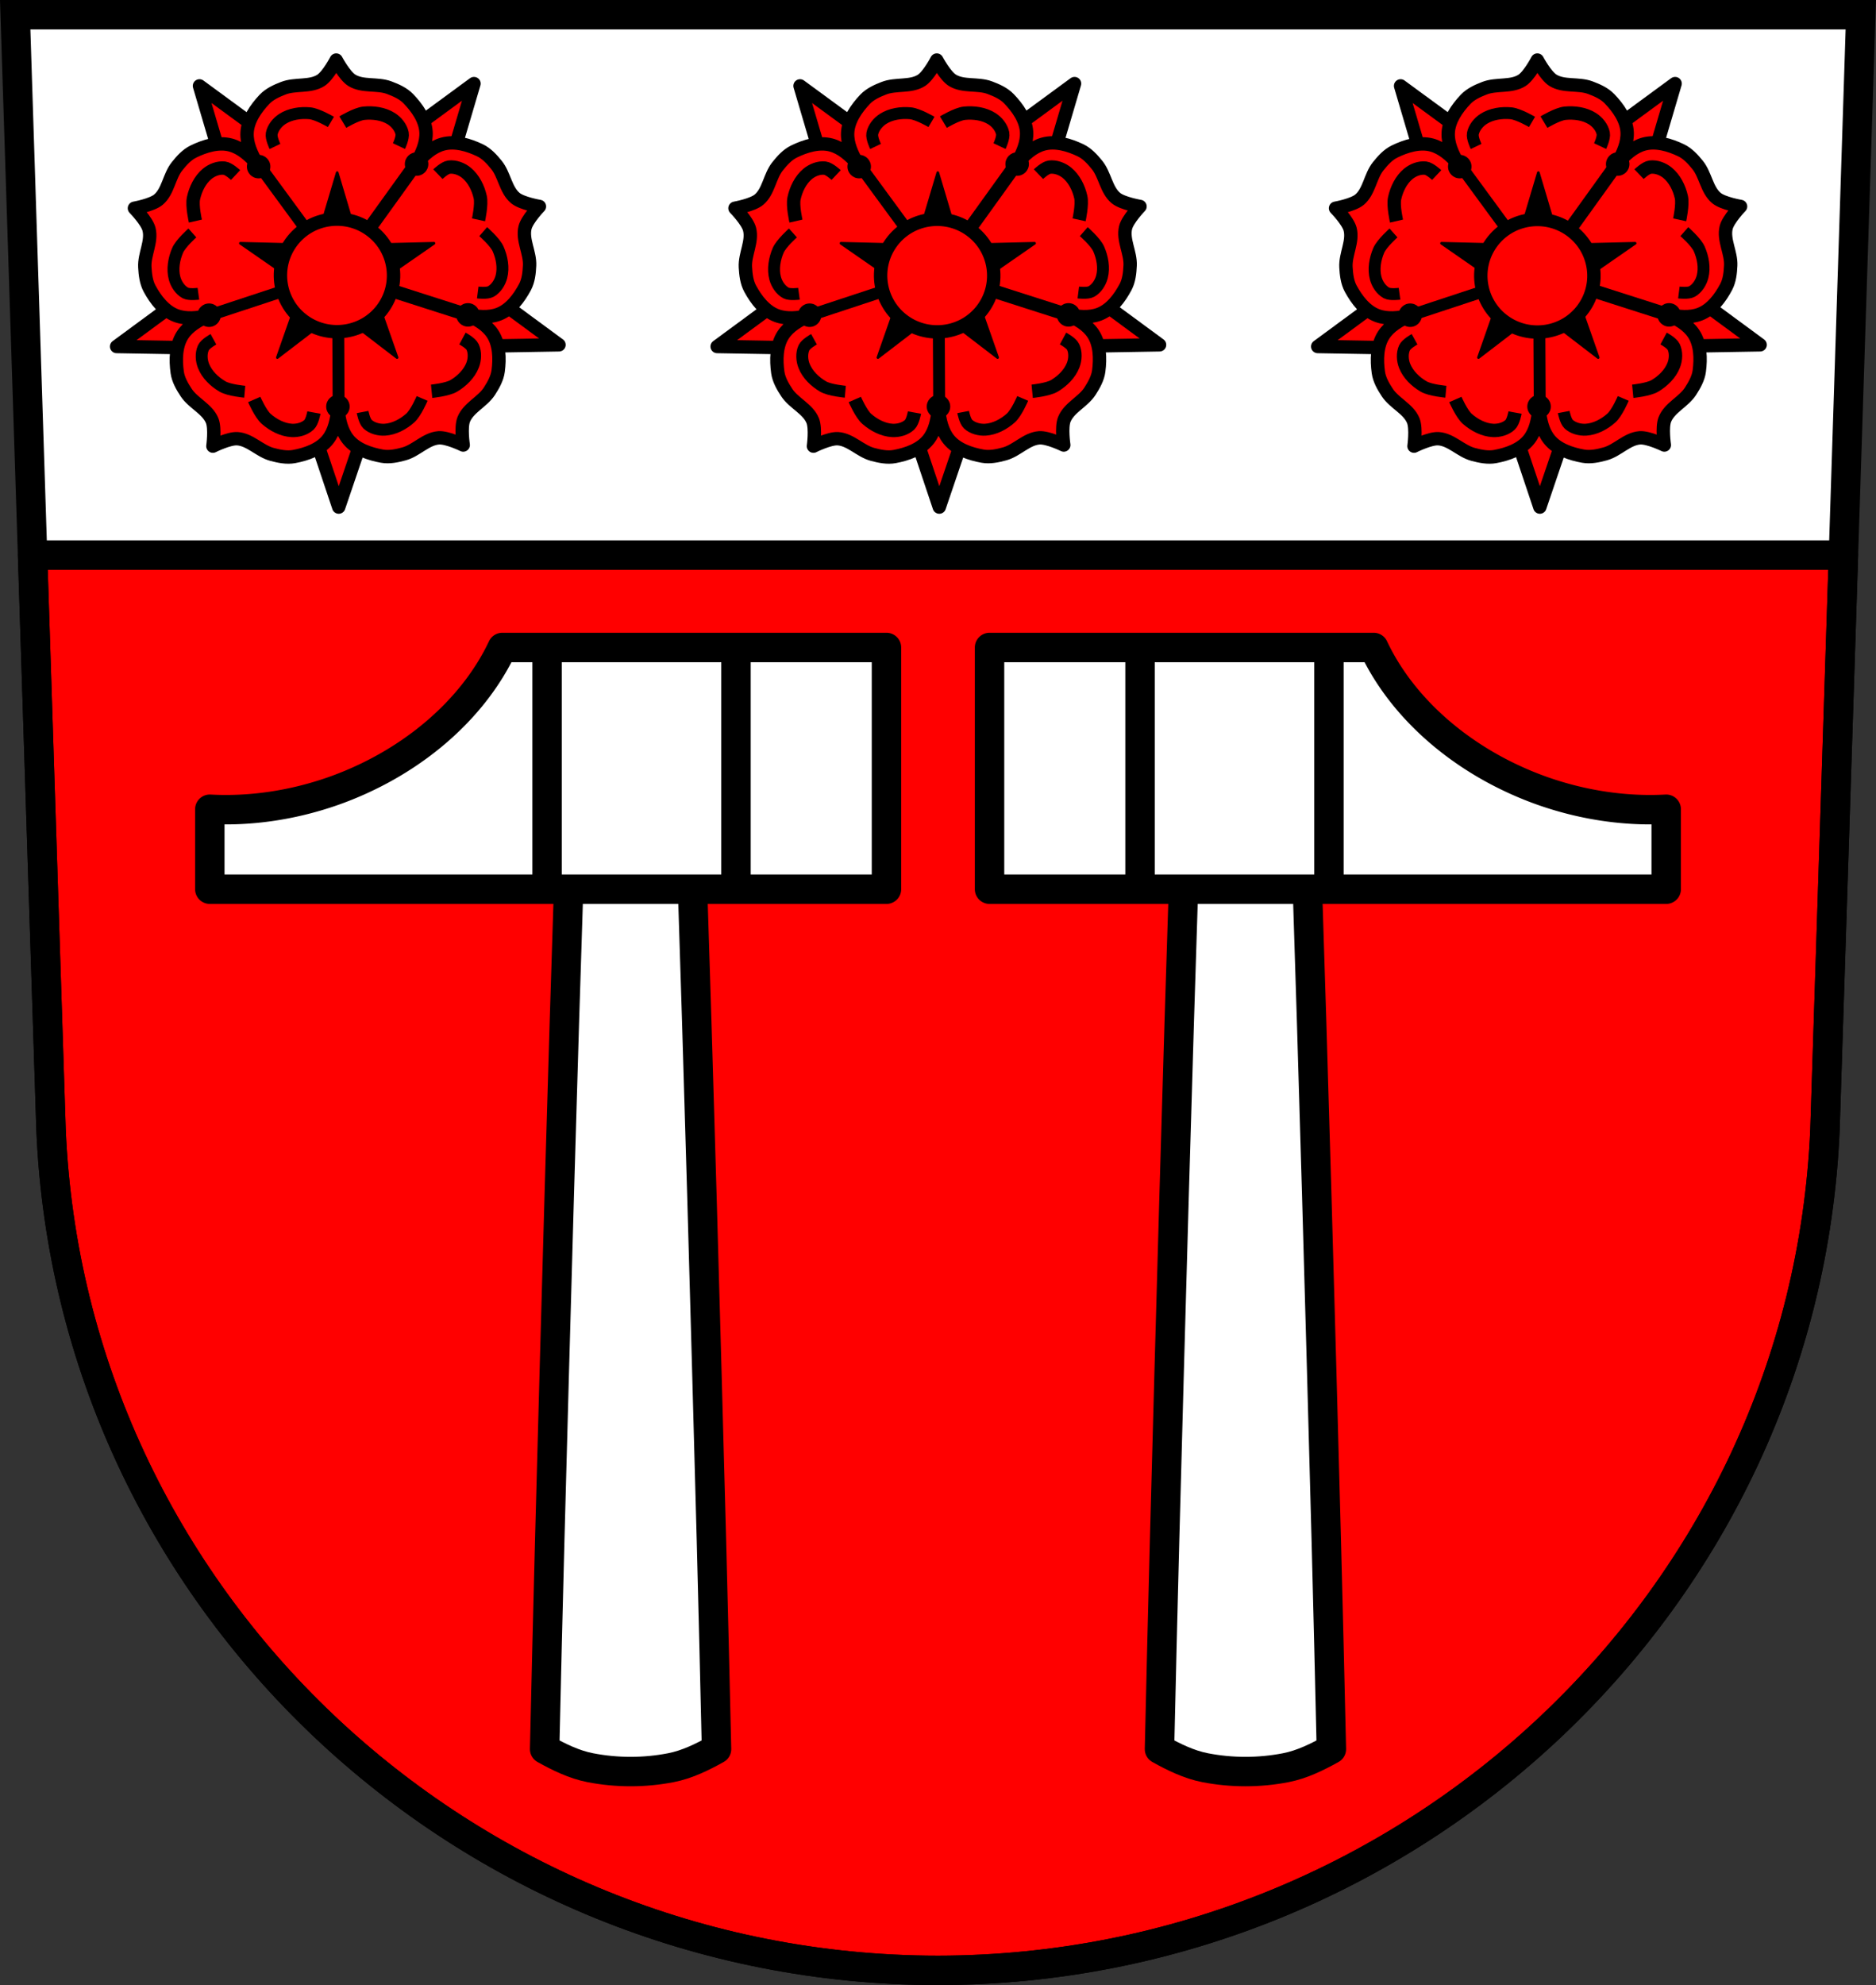 <svg xmlns="http://www.w3.org/2000/svg" xmlns:xlink="http://www.w3.org/1999/xlink" width="701.334" height="741.77" viewBox="0 0 701.342 741.764"><rect x="0" y="0" width="701.342" height="741.764" fill="#333333" stroke="none"/><defs><path id="a" d="m-1459.04 398.1 56.34-40.92 6.643 20.15 6.651 20.14-69.63.636zm116.81 84.09-21.522-66.25 21.2-.095 21.21-.1-20.883 66.44zm-50.866-155.11-22.14-66.06 56.34 40.954-17.1 12.547-17.1 12.547zm97.21 69.975 6.456-20.21 6.459-20.2 56.711 40.43-69.64-.015zm-31.419-95.21 55.947-41.463-21.514 66.25-17.218-12.392-17.218-12.392" style="fill:gold;fill-rule:evenodd;stroke:#000;stroke-width:3.898;stroke-linejoin:round"/><path id="b" d="M-1391.72 422.04s-8.199-.724-11.641-2.732c-4.228-2.462-8.169-6.223-9.972-10.778-1.172-2.96-1.396-6.659-.063-9.547.957-2.083 5.249-4.442 5.249-4.442" style="fill:none;stroke:#000;stroke-width:6.238"/><path id="c" d="M-1298.72 425.55s-3.223 7.574-6.193 10.232c-3.646 3.26-8.439 5.846-13.318 6.148-3.177.199-6.761-.732-9.1-2.891-1.683-1.554-2.601-6.366-2.601-6.366" style="fill:none;stroke:#000;stroke-width:6.238"/><path id="d" d="M-1419.19 338.82s-6.157 5.464-7.729 9.127c-1.932 4.496-2.861 9.864-1.598 14.589.82 3.076 2.842 6.175 5.627 7.712 2.01 1.104 6.864.444 6.864.444" style="fill:none;stroke:#000;stroke-width:6.238"/><path id="e" d="M-1266.69 338.13s6.207 5.408 7.815 9.06c1.977 4.476 2.952 9.836 1.735 14.573-.791 3.083-2.785 6.204-5.56 7.762-1.999 1.123-6.853.507-6.853.507" style="fill:none;stroke:#000;stroke-width:6.238"/><path id="f" d="M-1346.55 280.63s-7.097-4.168-11.07-4.535c-4.863-.452-10.261.323-14.368 2.988-2.67 1.73-4.998 4.609-5.591 7.74-.428 2.252 1.7 6.668 1.7 6.668" style="fill:none;stroke:#000;stroke-width:6.238"/><path id="g" d="m-1410.35 382.05 71.53-23.601" style="fill:none;stroke:#000;stroke-width:6.238"/><path id="h" d="m-1384.9 302.42 45.817 62.47" style="fill:none;stroke:#000;stroke-width:6.238"/><path id="i" d="m-1342.5 430.89-.345-72.24" style="fill:none;stroke:#000;stroke-width:6.238"/></defs><path style="fill:#fff;fill-rule:evenodd;stroke:none;stroke-width:11;stroke-opacity:1" d="m5.68 5.493 13.398 416.629c7.415 175.252 153.921 314.05 331.593 314.148 177.512-.215 324.073-139.063 331.593-314.148l13.398-416.63H350.68z"/><path style="opacity:1;fill:red;fill-opacity:1;fill-rule:nonzero;stroke:#000;stroke-width:11;stroke-linecap:round;stroke-linejoin:round;stroke-miterlimit:4;stroke-dasharray:none;stroke-dashoffset:0;stroke-opacity:1" d="m12.174 207.411 6.904 214.712c7.415 175.251 153.92 314.05 331.592 314.148 177.512-.215 324.073-139.063 331.593-314.148l6.905-214.712H12.174z"/><path style="fill:none;fill-rule:evenodd;stroke:#000;stroke-width:11;stroke-opacity:1" d="m5.68 5.493 13.398 416.629c7.415 175.252 153.921 314.05 331.593 314.148 177.512-.215 324.073-139.063 331.593-314.148l13.398-416.63H350.68z"/><path transform="translate(813.447 11.993) scale(1)" d="M-600.385 304.553c-2.835 86.51-5.243 173.032-7.558 259.556-.692 25.829-1.29 51.66-1.891 77.49 5.363 2.985 11.002 5.753 17.01 6.93 9.892 1.938 20.348 1.938 30.24 0 6.008-1.177 11.647-3.945 17.01-6.93-.602-25.83-1.2-51.661-1.89-77.49-2.317-86.524-4.726-173.047-7.561-259.556h-22.68z" style="fill:#fff;fill-rule:evenodd;stroke:#000;stroke-width:11;stroke-linecap:butt;stroke-linejoin:round;stroke-miterlimit:4;stroke-dasharray:none;stroke-opacity:1"/><path transform="translate(813.447 11.993) scale(1)" d="M-625.656 229.947a74.327 96.858 70.156 0 1-63.196 53.635 74.327 96.858 70.156 0 1-46.156 6.813v29.873h252.967v-90.32h-143.615z" style="opacity:1;fill:#fff;fill-opacity:1;fill-rule:nonzero;stroke:#000;stroke-width:11;stroke-linecap:round;stroke-linejoin:round;stroke-miterlimit:4;stroke-dasharray:none;stroke-dashoffset:0;stroke-opacity:1"/><path d="M-584.333 271.997v90.32M-513.708 271.997v90.32" style="fill:#fff;fill-rule:evenodd;stroke:#000;stroke-width:11;stroke-linecap:butt;stroke-linejoin:miter;stroke-miterlimit:4;stroke-dasharray:none;stroke-opacity:1" transform="translate(788.857 -30.057) scale(1)"/><g style="stroke-width:11;stroke-miterlimit:4;stroke-dasharray:none"><path style="fill:#fff;fill-rule:evenodd;stroke:#000;stroke-width:11;stroke-linecap:butt;stroke-linejoin:round;stroke-miterlimit:4;stroke-dasharray:none;stroke-opacity:1" d="M-70.461 265.52c-2.835 86.51-5.243 173.032-7.559 259.557-.69 25.829-1.288 51.66-1.89 77.49 5.363 2.985 11.001 5.753 17.01 6.93 9.892 1.938 20.348 1.938 30.24 0 6.008-1.177 11.646-3.945 17.01-6.93-.602-25.83-1.2-51.661-1.891-77.49-2.316-86.525-4.725-173.047-7.56-259.557h-22.68z" transform="matrix(-1 0 0 1 417.825 51.026)"/><path style="opacity:1;fill:#fff;fill-opacity:1;fill-rule:nonzero;stroke:#000;stroke-width:11;stroke-linecap:round;stroke-linejoin:round;stroke-miterlimit:4;stroke-dasharray:none;stroke-dashoffset:0;stroke-opacity:1" d="M-95.733 190.915a74.327 96.858 70.156 0 1-63.195 53.635 74.327 96.858 70.156 0 1-46.156 6.812v29.873H47.883v-90.32H-95.733z" transform="matrix(-1 0 0 1 417.825 51.026)"/><path style="fill:#fff;fill-rule:evenodd;stroke:#000;stroke-width:11;stroke-linecap:butt;stroke-linejoin:miter;stroke-miterlimit:4;stroke-dasharray:none;stroke-opacity:1" d="M-78.999 190.915v90.32M-8.374 190.915v90.32" transform="matrix(-1 0 0 1 417.825 51.026)"/></g><use xlink:href="#a" width="701.33" height="741.77" transform="matrix(.713 0 0 .713 1308.318 -154.54)"/><g style="fill:red;fill-opacity:1;stroke:#000;stroke-width:7.648;stroke-linejoin:round;stroke-miterlimit:4;stroke-dasharray:none"><path d="m615.51 278.15-48.655 35.67 32.04 20.671zM458.59 279.47l48.656 35.67-32.04 20.671zM664.1 427.41l-48.597-35.749-10.135 36.754zM411.22 428.38l48.597-35.749 10.135 36.754zM538.19 520.12l-19.18-57.2 38.09 1.587z" style="fill:red;fill-opacity:1;stroke-width:7.648;stroke-miterlimit:4;stroke-dasharray:none" transform="matrix(.654 0 0 .654 -.825 -150.684)"/></g><path style="fill:red;fill-opacity:1;fill-rule:evenodd;stroke:#000;stroke-width:5;stroke-linecap:round;stroke-linejoin:round;stroke-miterlimit:4;stroke-dasharray:none" d="M304.11 166.706s.925-6.597-.277-9.542c-1.8-4.397-7.076-6.491-9.694-10.459-1.516-2.3-2.979-4.82-3.361-7.55-.65-4.655-.579-10.014 1.98-13.96 2.211-3.406 5.849-5.463 9.681-7.232-4.131.863-8.278 1.373-12.084-.047-4.403-1.643-7.65-5.911-9.897-10.036-1.315-2.419-1.642-5.315-1.795-8.067-.259-4.744 2.736-9.571 1.563-14.173-.784-3.084-5.455-7.837-5.455-7.837s6.557-1.16 8.987-3.214c3.627-3.07 3.974-8.735 6.944-12.45 1.718-2.154 3.661-4.322 6.137-5.53 4.225-2.058 9.344-3.643 13.884-2.426 3.92 1.054 7.003 3.877 9.865 6.98-2.1-3.664-3.866-7.452-3.693-11.511.2-4.696 3.25-9.105 6.476-12.522 1.892-2 4.546-3.204 7.118-4.195 4.434-1.714 9.942-.351 13.959-2.89 2.69-1.7 5.763-7.61 5.763-7.61s3.133 5.879 5.835 7.556c4.043 2.504 9.534 1.09 13.987 2.761 2.58.969 5.243 2.147 7.153 4.131 3.265 3.384 6.358 7.765 6.603 12.463.213 4.08-1.542 7.911-3.621 11.614 2.851-3.15 5.916-6.03 9.858-7.125 4.526-1.259 9.663.284 13.903 2.302 2.487 1.184 4.453 3.336 6.188 5.475 2.997 3.689 3.406 9.344 7.059 12.39 2.446 2.034 9.014 3.133 9.014 3.133s-4.629 4.793-5.384 7.879c-1.128 4.616 1.911 9.413 1.697 14.158-.124 2.752-.42 5.65-1.717 8.084-2.21 4.146-5.42 8.443-9.806 10.122-3.79 1.456-7.943.98-12.082.155 3.85 1.733 7.505 3.757 9.749 7.14 2.596 3.916 2.72 9.28 2.114 13.94-.355 2.732-1.798 5.27-3.289 7.58-2.58 3.988-7.834 6.126-9.592 10.54-1.178 2.955-.191 9.547-.191 9.547s-5.988-2.921-9.166-2.686c-4.738.351-8.356 4.726-12.938 5.988-2.65.732-5.503 1.342-8.215.863-4.628-.82-9.7-2.549-12.66-6.202-2.554-3.158-3.387-7.258-3.883-11.448-.457 4.195-1.252 8.303-3.775 11.477-2.92 3.681-7.975 5.455-12.6 6.313-2.705.504-5.56-.082-8.223-.79-4.59-1.222-8.25-5.562-12.99-5.873-3.174-.207-9.13 2.769-9.13 2.769z"/><use xlink:href="#b" width="701.33" height="741.77" transform="matrix(.713 0 0 .713 1308.318 -154.54)"/><path d="M319.566 149.268s2.348 5.384 4.484 7.257c2.622 2.303 6.057 4.118 9.54 4.309 2.266.122 4.816-.566 6.47-2.121 1.19-1.12 1.81-4.56 1.81-4.56" style="fill:none;stroke:#000;stroke-width:5;stroke-linejoin:round;stroke-miterlimit:4;stroke-dasharray:none"/><use xlink:href="#c" width="701.33" height="741.77" transform="matrix(.713 0 0 .713 1308.318 -154.54)"/><path d="M385.882 146.201s5.843-.57 8.287-2.023c2.997-1.782 5.785-4.488 7.04-7.747.816-2.118.95-4.756-.018-6.81-.7-1.479-3.774-3.133-3.774-3.133" style="fill:none;stroke:#000;stroke-width:5;stroke-linejoin:round;stroke-miterlimit:4;stroke-dasharray:none"/><use xlink:href="#d" width="701.33" height="741.77" transform="matrix(.713 0 0 .713 1308.318 -154.54)"/><path d="M297.567 82.608s-1.314-5.728-.713-8.5c.736-3.411 2.416-6.914 5.105-9.139 1.75-1.447 4.208-2.412 6.462-2.147 1.623.191 4.169 2.581 4.169 2.581" style="fill:none;stroke:#000;stroke-width:5;stroke-linejoin:round;stroke-miterlimit:4;stroke-dasharray:none"/><use xlink:href="#e" width="701.33" height="741.77" transform="matrix(.713 0 0 .713 1308.318 -154.54)"/><path d="M403.416 82.137s1.261-5.735.636-8.506c-.768-3.405-2.48-6.89-5.19-9.093-1.763-1.434-4.229-2.376-6.484-2.09-1.621.205-4.144 2.621-4.144 2.621" style="fill:none;stroke:#000;stroke-width:5;stroke-linejoin:round;stroke-miterlimit:4;stroke-dasharray:none"/><use xlink:href="#f" width="701.33" height="741.77" transform="matrix(.713 0 0 .713 1308.318 -154.54)"/><path d="M352.685 45.62s5.035-3.021 7.858-3.31c3.468-.352 7.32.165 10.265 2.035 1.915 1.217 3.594 3.259 4.04 5.483.321 1.604-1.166 4.762-1.166 4.762" style="fill:none;stroke:#000;stroke-width:5;stroke-linejoin:round;stroke-miterlimit:4;stroke-dasharray:none"/><use xlink:href="#g" width="701.33" height="741.77" transform="matrix(.713 0 0 .713 1308.318 -154.54)"/><path d="m380.168 60.96-32.321 44.938" style="fill:none;stroke:#000;stroke-width:5;stroke-miterlimit:4;stroke-dasharray:none;stroke-linecap:round"/><use xlink:href="#h" width="701.33" height="741.77" transform="matrix(.713 0 0 .713 1308.318 -154.54)"/><path d="m398.892 117.537-51.738-16.563" style="fill:none;stroke:#000;stroke-width:5;stroke-miterlimit:4;stroke-dasharray:none;stroke-linecap:round"/><use xlink:href="#i" width="701.33" height="741.77" transform="matrix(.713 0 0 .713 1308.318 -154.54)"/><path style="stroke:#000;stroke-width:1;stroke-linejoin:round" d="m350.593 64.51-8.054 27.069-28.144-.68 23.161 16.051-9.343 26.648 22.371-17.15 22.371 17.15-9.343-26.648 23.161-16.05-28.144.679z"/><ellipse style="fill:#03f;stroke:#000;stroke-width:8;stroke-linecap:round" transform="matrix(.814 .582 .587 -.81 0 0)" cx="344.279" cy="120.216" rx="11.69" ry="11.664"/><ellipse style="stroke-width:8" ry="4.391" rx="4.39" cy="151.913" cx="350.854"/><ellipse style="stroke-width:8" ry="4.391" rx="4.39" cy="117.776" cx="302.676"/><ellipse style="stroke-width:8" ry="4.391" rx="4.39" cy="62.254" cx="321.213"/><ellipse style="stroke-width:8" ry="4.391" rx="4.39" cy="61.298" cx="380.26"/><ellipse style="stroke-width:8" ry="4.391" rx="4.39" cy="117.654" cx="399.46"/><ellipse style="fill:gold;fill-opacity:1;stroke:#000;stroke-width:4.999;stroke-linecap:round" ry="18.118" rx="18.154" cy="120.243" cx="344.289" transform="matrix(.813 .582 .586 -.81 0 0)"/><ellipse style="fill:red;fill-opacity:1;stroke:#000;stroke-width:4.999;stroke-linecap:round" ry="21.072" rx="21.113" cy="120.244" cx="344.283" transform="matrix(.813 .582 .586 -.81 0 0)"/><use xlink:href="#a" width="701.33" height="741.77" transform="matrix(.713 0 0 .713 1083.797 -154.54)"/><g style="fill:red;fill-opacity:1;stroke:#000;stroke-width:7.648;stroke-linejoin:round;stroke-miterlimit:4;stroke-dasharray:none"><path d="m615.51 278.15-48.655 35.67 32.04 20.671zM458.59 279.47l48.656 35.67-32.04 20.671zM664.1 427.41l-48.597-35.749-10.135 36.754zM411.22 428.38l48.597-35.749 10.135 36.754zM538.19 520.12l-19.18-57.2 38.09 1.587z" style="fill:red;fill-opacity:1;stroke-width:7.648;stroke-miterlimit:4;stroke-dasharray:none" transform="matrix(.654 0 0 .654 -225.346 -150.684)"/></g><path style="fill:red;fill-opacity:1;fill-rule:evenodd;stroke:#000;stroke-width:5;stroke-linecap:round;stroke-linejoin:round;stroke-miterlimit:4;stroke-dasharray:none" d="M79.59 166.706s.924-6.597-.278-9.542c-1.8-4.397-7.075-6.491-9.694-10.459-1.516-2.3-2.979-4.82-3.361-7.55-.65-4.655-.579-10.014 1.98-13.96 2.212-3.406 5.85-5.463 9.681-7.232-4.131.863-8.277 1.373-12.084-.047-4.403-1.643-7.65-5.911-9.897-10.036-1.314-2.419-1.642-5.315-1.795-8.067-.259-4.744 2.736-9.571 1.563-14.173-.784-3.084-5.455-7.837-5.455-7.837s6.557-1.16 8.987-3.214c3.627-3.07 3.975-8.735 6.945-12.45 1.717-2.154 3.66-4.322 6.136-5.53 4.226-2.058 9.344-3.643 13.884-2.426 3.92 1.054 7.003 3.877 9.865 6.98-2.1-3.664-3.866-7.452-3.693-11.511.2-4.696 3.25-9.105 6.476-12.522 1.892-2 4.546-3.204 7.118-4.195 4.435-1.714 9.942-.351 13.96-2.89 2.69-1.7 5.762-7.61 5.762-7.61s3.133 5.879 5.835 7.556c4.043 2.504 9.535 1.09 13.987 2.761 2.58.969 5.243 2.147 7.154 4.131 3.264 3.384 6.357 7.765 6.602 12.463.214 4.08-1.542 7.911-3.621 11.614 2.851-3.15 5.916-6.03 9.858-7.125 4.526-1.259 9.663.284 13.904 2.302 2.486 1.184 4.452 3.336 6.187 5.475 2.997 3.689 3.406 9.344 7.059 12.39 2.446 2.034 9.014 3.133 9.014 3.133s-4.629 4.793-5.384 7.879c-1.128 4.616 1.911 9.413 1.697 14.158-.124 2.752-.42 5.65-1.717 8.084-2.21 4.146-5.42 8.443-9.806 10.122-3.79 1.456-7.943.98-12.082.155 3.85 1.733 7.505 3.757 9.749 7.14 2.596 3.916 2.72 9.28 2.114 13.94-.355 2.732-1.798 5.27-3.289 7.58-2.58 3.988-7.834 6.126-9.592 10.54-1.178 2.955-.191 9.547-.191 9.547s-5.988-2.921-9.166-2.686c-4.737.351-8.356 4.726-12.937 5.988-2.65.732-5.504 1.342-8.215.863-4.629-.82-9.702-2.549-12.66-6.202-2.555-3.158-3.387-7.258-3.884-11.448-.457 4.195-1.252 8.303-3.775 11.477-2.92 3.681-7.975 5.455-12.6 6.313-2.705.504-5.56-.082-8.223-.79-4.589-1.222-8.25-5.562-12.99-5.873-3.174-.207-9.13 2.769-9.13 2.769z"/><path d="m174.37 117.537-51.737-16.563" style="fill:none;stroke:#000;stroke-width:5;stroke-miterlimit:4;stroke-dasharray:none;stroke-linecap:round"/><use xlink:href="#b" width="701.33" height="741.77" transform="matrix(.713 0 0 .713 1083.797 -154.54)"/><path d="M95.045 149.268s2.349 5.384 4.484 7.257c2.622 2.303 6.057 4.118 9.54 4.309 2.266.122 4.816-.566 6.47-2.121 1.19-1.12 1.811-4.56 1.811-4.56" style="fill:none;stroke:#000;stroke-width:5;stroke-linejoin:round;stroke-miterlimit:4;stroke-dasharray:none"/><use xlink:href="#c" width="701.33" height="741.77" transform="matrix(.713 0 0 .713 1083.797 -154.54)"/><path d="M161.361 146.201s5.843-.57 8.287-2.023c2.998-1.782 5.785-4.488 7.04-7.747.816-2.118.95-4.756-.018-6.81-.7-1.479-3.774-3.133-3.774-3.133" style="fill:none;stroke:#000;stroke-width:5;stroke-linejoin:round;stroke-miterlimit:4;stroke-dasharray:none"/><use xlink:href="#d" width="701.33" height="741.77" transform="matrix(.713 0 0 .713 1083.797 -154.54)"/><path d="M73.046 82.608s-1.314-5.728-.713-8.5c.736-3.411 2.416-6.914 5.105-9.139 1.75-1.447 4.208-2.412 6.462-2.147 1.623.191 4.17 2.581 4.17 2.581" style="fill:none;stroke:#000;stroke-width:5;stroke-linejoin:round;stroke-miterlimit:4;stroke-dasharray:none"/><use xlink:href="#e" width="701.33" height="741.77" transform="matrix(.713 0 0 .713 1083.797 -154.54)"/><path d="M178.895 82.137s1.261-5.735.636-8.506c-.768-3.405-2.48-6.89-5.19-9.093-1.763-1.434-4.229-2.376-6.484-2.09-1.62.205-4.144 2.621-4.144 2.621" style="fill:none;stroke:#000;stroke-width:5;stroke-linejoin:round;stroke-miterlimit:4;stroke-dasharray:none"/><use xlink:href="#f" width="701.33" height="741.77" transform="matrix(.713 0 0 .713 1083.797 -154.54)"/><path d="M128.164 45.62s5.035-3.021 7.858-3.31c3.468-.352 7.32.165 10.265 2.035 1.915 1.217 3.594 3.259 4.04 5.483.321 1.604-1.166 4.762-1.166 4.762" style="fill:none;stroke:#000;stroke-width:5;stroke-linejoin:round;stroke-miterlimit:4;stroke-dasharray:none"/><path d="m155.647 60.96-32.321 44.938" style="fill:none;stroke:#000;stroke-width:5;stroke-miterlimit:4;stroke-dasharray:none;stroke-linecap:round"/><use xlink:href="#h" width="701.33" height="741.77" transform="matrix(.713 0 0 .713 1083.797 -154.54)" style="stroke-width:7.01;stroke-miterlimit:4;stroke-dasharray:none;stroke-linecap:round"/><use xlink:href="#i" width="701.33" height="741.77" transform="matrix(.713 0 0 .713 1083.797 -154.54)" style="stroke-width:7.01;stroke-miterlimit:4;stroke-dasharray:none;stroke-linecap:round"/><path style="stroke:#000;stroke-width:1;stroke-linejoin:round" d="m126.072 64.51-8.054 27.069-28.144-.68 23.161 16.051-9.343 26.648 22.371-17.15 22.372 17.15-9.344-26.648 23.161-16.05-28.144.679z"/><ellipse style="fill:#03f;stroke:#000;stroke-width:8;stroke-linecap:round" transform="matrix(.814 .582 .587 -.81 0 0)" cx="162.432" cy="-10.353" rx="11.69" ry="11.664"/><ellipse style="stroke-width:8" ry="4.391" rx="4.39" cy="151.913" cx="126.333"/><ellipse style="stroke-width:8" ry="4.391" rx="4.39" cy="117.776" cx="78.155"/><ellipse style="stroke-width:8" ry="4.391" rx="4.39" cy="62.254" cx="96.692"/><ellipse style="stroke-width:8" ry="4.391" rx="4.39" cy="61.298" cx="155.739"/><ellipse style="stroke-width:8" ry="4.391" rx="4.39" cy="117.654" cx="174.939"/><ellipse style="fill:gold;fill-opacity:1;stroke:#000;stroke-width:4.999;stroke-linecap:round" ry="18.118" rx="18.154" cy="-10.343" cx="162.43" transform="matrix(.813 .582 .586 -.81 0 0)"/><use xlink:href="#g" width="701.33" height="741.77" transform="matrix(.713 0 0 .713 1083.797 -154.54)" style="stroke:#000;stroke-width:7.01;stroke-miterlimit:4;stroke-dasharray:none;stroke-opacity:1;stroke-linecap:round"/><ellipse style="fill:red;fill-opacity:1;stroke:#000;stroke-width:4.999;stroke-linecap:round" ry="21.072" rx="21.113" cy="-10.346" cx="162.421" transform="matrix(.813 .582 .586 -.81 0 0)"/><use xlink:href="#a" width="701.33" height="741.77" transform="matrix(.713 0 0 .713 1532.839 -154.54)"/><g style="fill:red;fill-opacity:1;stroke:#000;stroke-width:7.648;stroke-linejoin:round;stroke-miterlimit:4;stroke-dasharray:none"><path d="m615.51 278.15-48.655 35.67 32.04 20.671zM458.59 279.47l48.656 35.67-32.04 20.671zM664.1 427.41l-48.597-35.749-10.135 36.754zM411.22 428.38l48.597-35.749 10.135 36.754zM538.19 520.12l-19.18-57.2 38.09 1.587z" style="fill:red;fill-opacity:1;stroke-width:7.648;stroke-miterlimit:4;stroke-dasharray:none" transform="matrix(.654 0 0 .654 223.696 -150.684)"/></g><path style="fill:red;fill-opacity:1;fill-rule:evenodd;stroke:#000;stroke-width:5;stroke-linecap:round;stroke-linejoin:round;stroke-miterlimit:4;stroke-dasharray:none" d="M528.632 166.706s.924-6.597-.278-9.542c-1.8-4.397-7.076-6.491-9.694-10.459-1.517-2.3-2.979-4.82-3.361-7.55-.651-4.655-.579-10.014 1.98-13.96 2.211-3.406 5.849-5.463 9.681-7.232-4.132.863-8.278 1.373-12.084-.047-4.403-1.643-7.65-5.911-9.898-10.036-1.314-2.419-1.641-5.315-1.794-8.067-.259-4.744 2.736-9.571 1.563-14.173-.784-3.084-5.456-7.837-5.456-7.837s6.558-1.16 8.988-3.214c3.627-3.07 3.974-8.735 6.944-12.45 1.718-2.154 3.661-4.322 6.137-5.53 4.225-2.058 9.344-3.643 13.884-2.426 3.92 1.054 7.003 3.877 9.865 6.98-2.1-3.664-3.866-7.452-3.693-11.511.2-4.696 3.249-9.105 6.476-12.522 1.892-2 4.546-3.204 7.118-4.195 4.434-1.714 9.942-.351 13.959-2.89 2.69-1.7 5.763-7.61 5.763-7.61s3.132 5.879 5.835 7.556c4.043 2.504 9.534 1.09 13.987 2.761 2.58.969 5.243 2.147 7.153 4.131 3.265 3.384 6.357 7.765 6.603 12.463.213 4.08-1.543 7.911-3.622 11.614 2.852-3.15 5.917-6.03 9.859-7.125 4.526-1.259 9.663.284 13.903 2.302 2.487 1.184 4.452 3.336 6.187 5.475 2.998 3.689 3.406 9.344 7.06 12.39 2.446 2.034 9.014 3.133 9.014 3.133s-4.629 4.793-5.384 7.879c-1.128 4.616 1.91 9.413 1.697 14.158-.124 2.752-.421 5.65-1.717 8.084-2.21 4.146-5.42 8.443-9.807 10.122-3.789 1.456-7.942.98-12.082.155 3.851 1.733 7.506 3.757 9.75 7.14 2.596 3.916 2.72 9.28 2.113 13.94-.354 2.732-1.797 5.27-3.288 7.58-2.58 3.988-7.835 6.126-9.592 10.54-1.178 2.955-.191 9.547-.191 9.547s-5.988-2.921-9.166-2.686c-4.738.351-8.356 4.726-12.938 5.988-2.65.732-5.503 1.342-8.215.863-4.628-.82-9.7-2.549-12.66-6.202-2.554-3.158-3.387-7.258-3.884-11.448-.456 4.195-1.251 8.303-3.774 11.477-2.92 3.681-7.975 5.455-12.6 6.313-2.705.504-5.56-.082-8.223-.79-4.59-1.222-8.25-5.562-12.99-5.873-3.175-.207-9.13 2.769-9.13 2.769z"/><use xlink:href="#b" width="701.33" height="741.77" transform="matrix(.713 0 0 .713 1532.839 -154.54)"/><path d="M544.086 149.268s2.35 5.384 4.485 7.257c2.622 2.303 6.057 4.118 9.54 4.309 2.266.122 4.816-.566 6.47-2.121 1.19-1.12 1.81-4.56 1.81-4.56" style="fill:none;stroke:#000;stroke-width:5;stroke-linejoin:round;stroke-miterlimit:4;stroke-dasharray:none"/><use xlink:href="#c" width="701.33" height="741.77" transform="matrix(.713 0 0 .713 1532.839 -154.54)"/><path d="M610.403 146.201s5.842-.57 8.287-2.023c2.997-1.782 5.785-4.488 7.04-7.747.816-2.118.95-4.756-.018-6.81-.7-1.479-3.774-3.133-3.774-3.133" style="fill:none;stroke:#000;stroke-width:5;stroke-linejoin:round;stroke-miterlimit:4;stroke-dasharray:none"/><use xlink:href="#d" width="701.33" height="741.77" transform="matrix(.713 0 0 .713 1532.839 -154.54)"/><path d="M522.088 82.608s-1.314-5.728-.714-8.5c.737-3.411 2.417-6.914 5.106-9.139 1.75-1.447 4.208-2.412 6.462-2.147 1.623.191 4.169 2.581 4.169 2.581" style="fill:none;stroke:#000;stroke-width:5;stroke-linejoin:round;stroke-miterlimit:4;stroke-dasharray:none"/><use xlink:href="#e" width="701.33" height="741.77" transform="matrix(.713 0 0 .713 1532.839 -154.54)"/><path d="M627.937 82.137s1.261-5.735.636-8.506c-.769-3.405-2.48-6.89-5.19-9.093-1.763-1.434-4.229-2.376-6.484-2.09-1.621.205-4.145 2.621-4.145 2.621" style="fill:none;stroke:#000;stroke-width:5;stroke-linejoin:round;stroke-miterlimit:4;stroke-dasharray:none"/><use xlink:href="#f" width="701.33" height="741.77" transform="matrix(.713 0 0 .713 1532.839 -154.54)"/><path d="M577.205 45.62s5.036-3.021 7.859-3.31c3.468-.352 7.32.165 10.265 2.035 1.915 1.217 3.594 3.259 4.04 5.483.32 1.604-1.166 4.762-1.166 4.762" style="fill:none;stroke:#000;stroke-width:5;stroke-linejoin:round;stroke-miterlimit:4;stroke-dasharray:none"/><use xlink:href="#g" width="701.33" height="741.77" transform="matrix(.713 0 0 .713 1532.839 -154.54)"/><path d="m604.69 60.96-32.322 44.938" style="fill:none;stroke:#000;stroke-width:5;stroke-miterlimit:4;stroke-dasharray:none;stroke-linecap:round"/><use xlink:href="#h" width="701.33" height="741.77" transform="matrix(.713 0 0 .713 1532.839 -154.54)"/><path d="m623.413 117.537-51.738-16.563" style="fill:none;stroke:#000;stroke-width:5;stroke-miterlimit:4;stroke-dasharray:none;stroke-linecap:round"/><use xlink:href="#i" width="701.33" height="741.77" transform="matrix(.713 0 0 .713 1532.839 -154.54)"/><path style="stroke:#000;stroke-width:1;stroke-linejoin:round" d="m575.113 64.51-8.053 27.069-28.144-.68 23.161 16.051-9.343 26.648 22.37-17.15 22.372 17.15-9.343-26.648 23.161-16.05-28.144.679z"/><ellipse style="fill:#03f;stroke:#000;stroke-width:8;stroke-linecap:round" transform="matrix(.814 .582 .587 -.81 0 0)" cx="526.125" cy="250.785" rx="11.69" ry="11.664"/><ellipse style="stroke-width:8" ry="4.391" rx="4.39" cy="151.913" cx="575.375"/><ellipse style="stroke-width:8" ry="4.391" rx="4.39" cy="117.776" cx="527.197"/><ellipse style="stroke-width:8" ry="4.391" rx="4.39" cy="62.254" cx="545.734"/><ellipse style="stroke-width:8" ry="4.391" rx="4.39" cy="61.298" cx="604.781"/><ellipse style="stroke-width:8" ry="4.391" rx="4.39" cy="117.654" cx="623.981"/><ellipse style="fill:gold;fill-opacity:1;stroke:#000;stroke-width:4.999;stroke-linecap:round" ry="18.118" rx="18.154" cy="250.829" cx="526.148" transform="matrix(.813 .582 .586 -.81 0 0)"/><ellipse style="fill:red;fill-opacity:1;stroke:#000;stroke-width:4.999;stroke-linecap:round" ry="21.072" rx="21.113" cy="250.833" cx="526.145" transform="matrix(.813 .582 .586 -.81 0 0)"/></svg>